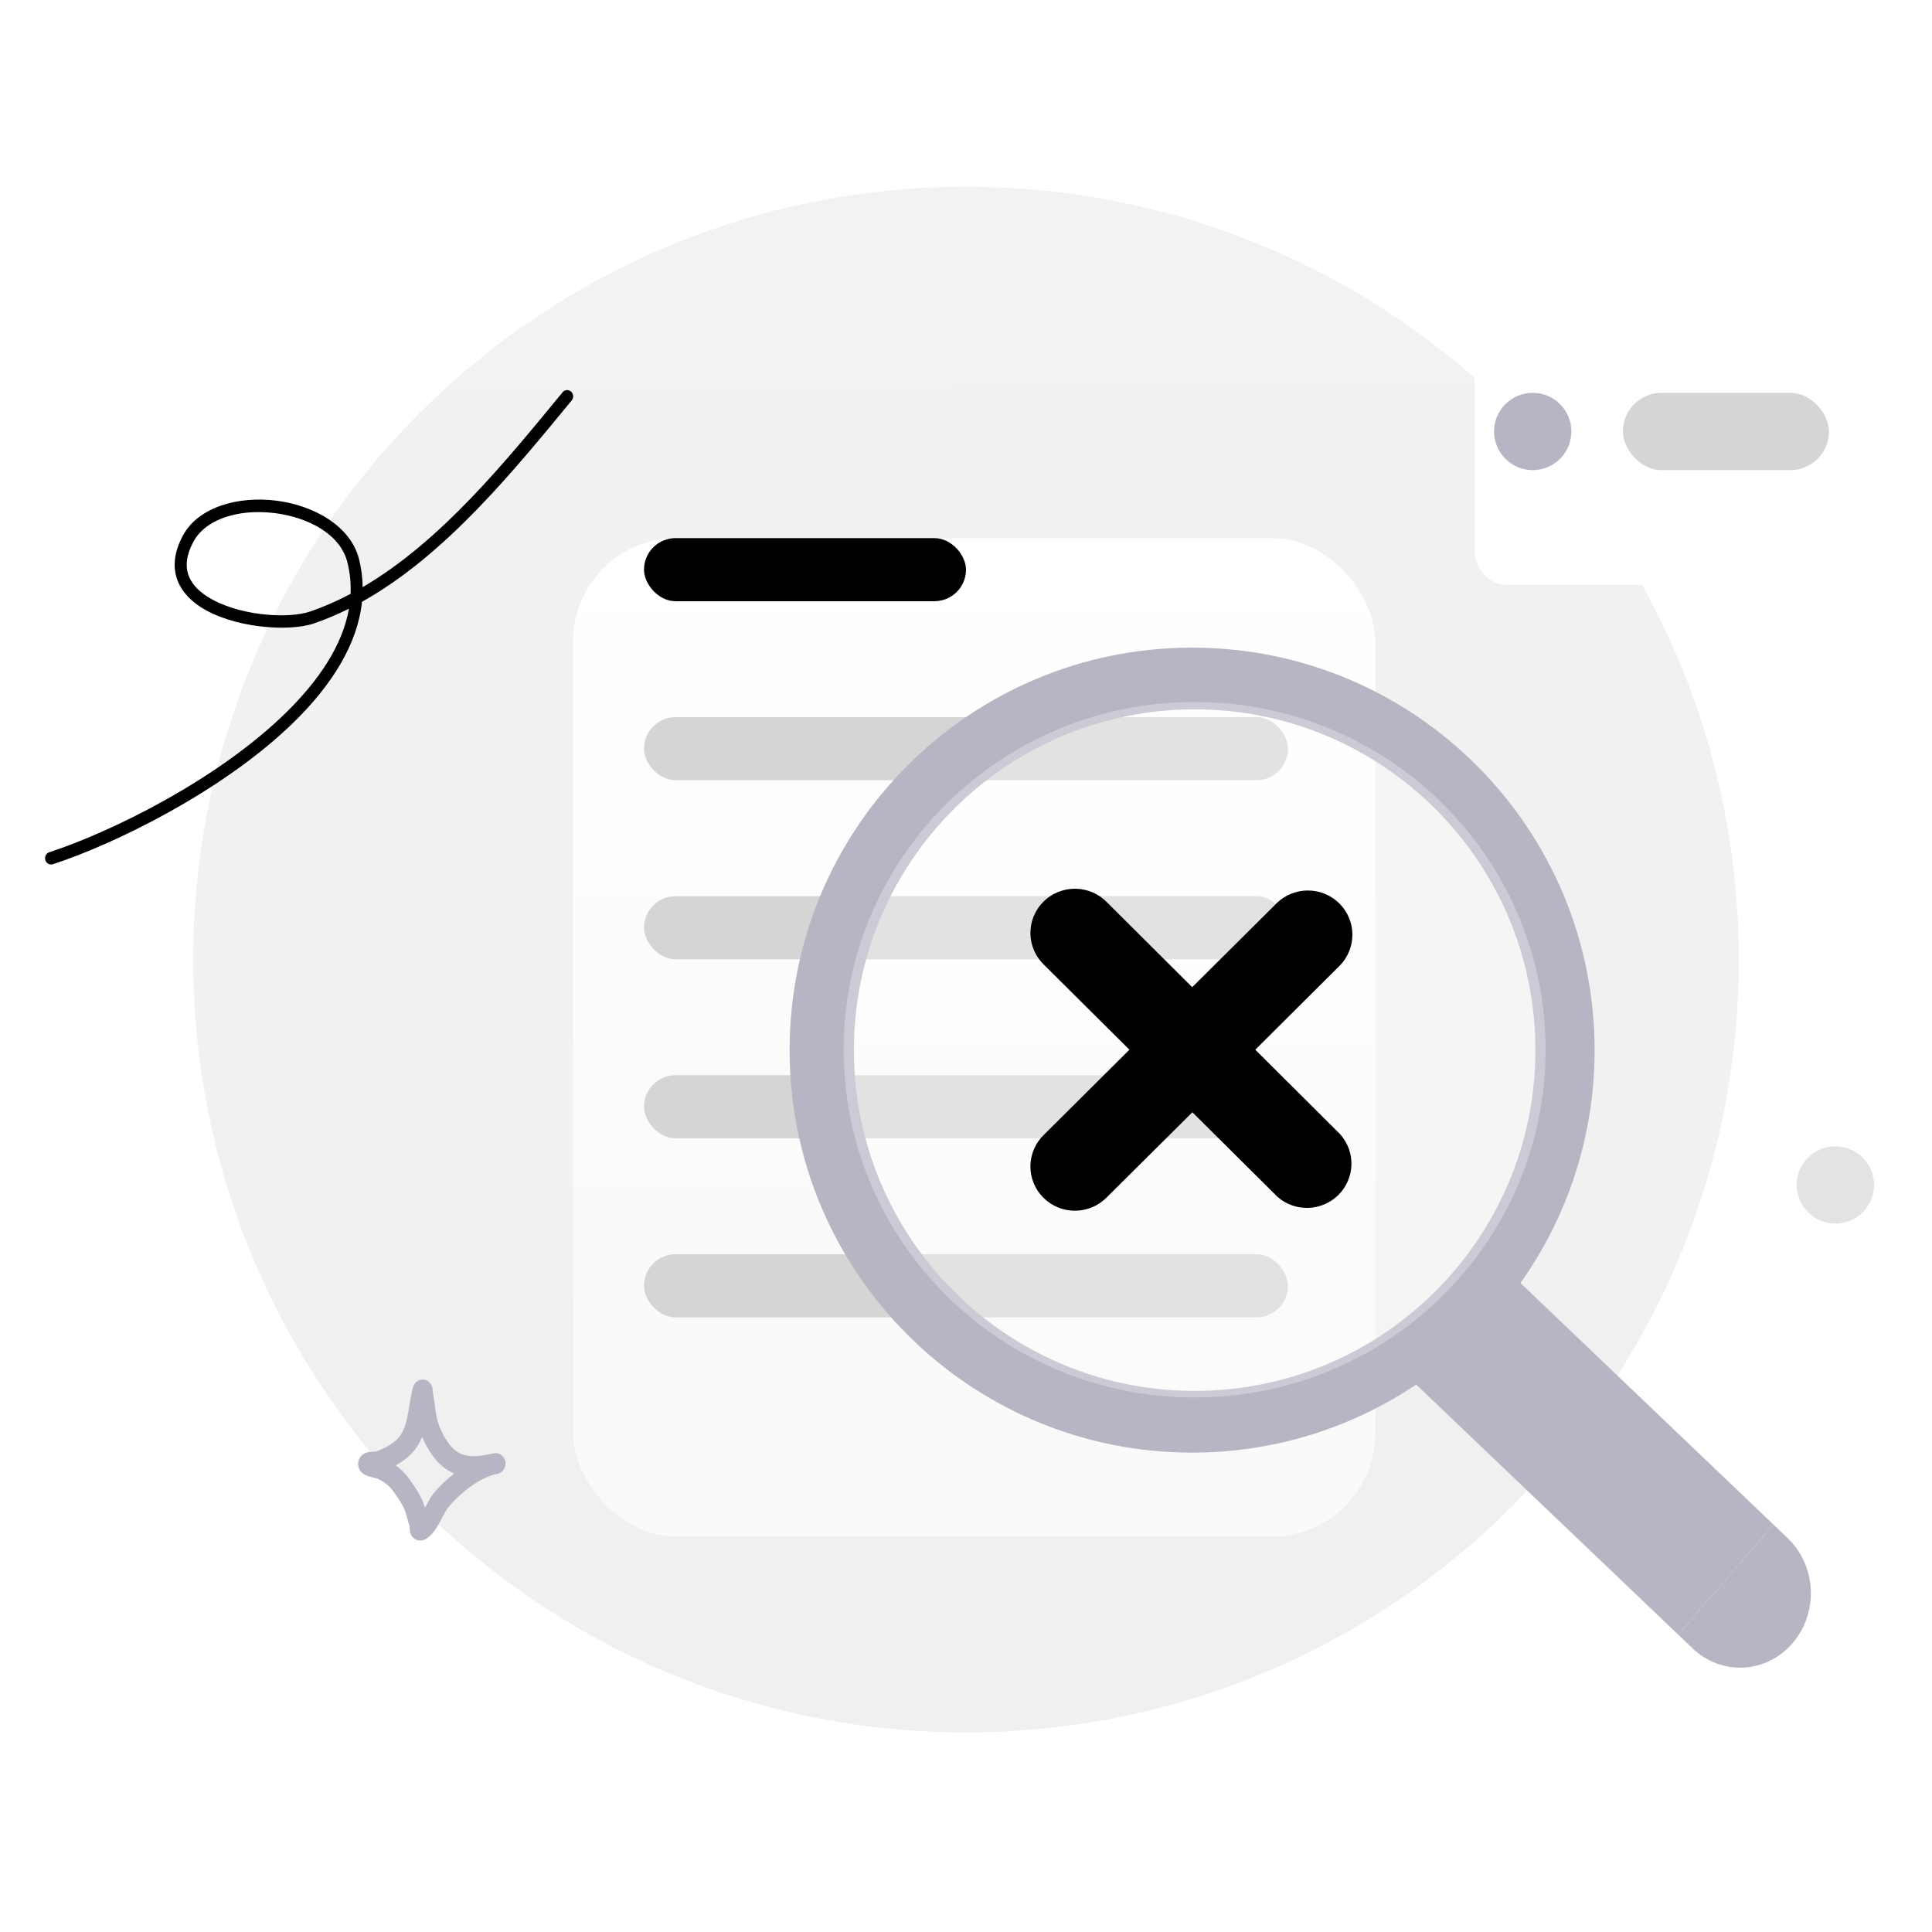 <svg width="300" height="300" viewBox="0 0 300 300" fill="none" xmlns="http://www.w3.org/2000/svg">
<g clip-path="url(#clip0_317_4248)">
<path d="M150 269C216.274 269 270 215.274 270 149C270 82.726 216.274 29 150 29C83.726 29 30 82.726 30 149C30 215.274 83.726 269 150 269Z" fill="url(#paint0_linear_317_4248)"/>
<g filter="url(#filter0_d_317_4248)">
<rect x="89" y="63.557" width="124.537" height="155.029" rx="16" fill="url(#paint1_linear_317_4248)"/>
</g>
<rect x="100" y="83.557" width="50" height="9.8" rx="4.9" fill="black"/>
<rect x="100" y="111.356" width="100" height="9.8" rx="4.9" fill="#D5D5D5"/>
<rect x="100" y="139.157" width="100" height="9.8" rx="4.9" fill="#D5D5D5"/>
<rect x="100" y="166.957" width="100" height="9.8" rx="4.9" fill="#D5D5D5"/>
<rect x="100" y="194.757" width="100" height="9.8" rx="4.9" fill="#D5D5D5"/>
<g filter="url(#filter1_d_317_4248)">
<path d="M288.15 46.424H228.069C225.27 46.424 223 48.812 223 51.759V81.478C223 84.424 225.27 86.813 228.069 86.813H288.15C290.949 86.813 293.219 84.424 293.219 81.478V51.759C293.219 48.812 290.949 46.424 288.15 46.424Z" fill="white"/>
</g>
<path d="M238 73C241.314 73 244 70.314 244 67C244 63.686 241.314 61 238 61C234.686 61 232 63.686 232 67C232 70.314 234.686 73 238 73Z" fill="#B5B5C3"/>
<rect x="252" y="61" width="32" height="12" rx="6" fill="#D5D5D5"/>
<path fill-rule="evenodd" clip-rule="evenodd" d="M185.109 225.563C197.989 225.563 209.959 221.667 219.905 214.99L260.604 253.841L275.364 236.716L236.091 199.226C243.345 189.018 247.609 176.539 247.609 163.063C247.609 128.546 219.627 100.563 185.109 100.563C150.592 100.563 122.609 128.546 122.609 163.063C122.609 197.581 150.592 225.563 185.109 225.563ZM238.418 163.064C238.418 192.287 214.728 215.977 185.505 215.977C156.282 215.977 132.592 192.287 132.592 163.064C132.592 133.84 156.282 110.15 185.505 110.15C214.728 110.15 238.418 133.84 238.418 163.064Z" fill="#B5B5C3"/>
<g filter="url(#filter2_b_317_4248)">
<path d="M185.5 217C215.6 217 240 192.823 240 163C240 133.177 215.6 109 185.5 109C155.4 109 131 133.177 131 163C131 192.823 155.4 217 185.5 217Z" fill="white" fill-opacity="0.3"/>
</g>
<path d="M194.923 163L208.112 149.862C209.348 148.562 210.025 146.835 209.999 145.047C209.974 143.259 209.248 141.552 207.976 140.287C206.704 139.023 204.986 138.301 203.187 138.276C201.388 138.251 199.65 138.923 198.342 140.151L185.124 153.289L171.935 140.151C171.3 139.484 170.537 138.95 169.691 138.58C168.845 138.211 167.933 138.014 167.009 138.001C166.085 137.988 165.168 138.159 164.312 138.504C163.456 138.85 162.678 139.362 162.024 140.012C161.371 140.661 160.855 141.434 160.508 142.285C160.16 143.136 159.988 144.048 160.001 144.967C160.014 145.885 160.212 146.791 160.584 147.632C160.955 148.473 161.493 149.231 162.165 149.862L175.376 163L162.165 176.138C161.493 176.769 160.955 177.527 160.584 178.368C160.212 179.209 160.014 180.115 160.001 181.033C159.988 181.952 160.16 182.863 160.508 183.715C160.855 184.566 161.371 185.339 162.024 185.988C162.678 186.637 163.456 187.15 164.312 187.496C165.168 187.841 166.085 188.012 167.009 187.999C167.933 187.986 168.845 187.789 169.691 187.42C170.537 187.05 171.3 186.516 171.935 185.849L185.153 172.711L198.372 185.849C199.692 187.004 201.405 187.616 203.164 187.559C204.922 187.503 206.592 186.782 207.834 185.544C209.076 184.305 209.796 182.643 209.848 180.896C209.9 179.148 209.279 177.446 208.112 176.138L194.923 163Z" fill="black"/>
<path d="M260.602 253.843L275.362 236.718L277.585 238.84C279.742 240.899 281.033 243.775 281.175 246.837C281.317 249.898 280.297 252.893 278.341 255.163C276.384 257.433 273.651 258.792 270.742 258.941C267.833 259.091 264.987 258.018 262.83 255.959L260.607 253.836L260.602 253.843Z" fill="#B5B5C3"/>
<path fill-rule="evenodd" clip-rule="evenodd" d="M56.314 91.172C56.296 89.746 56.117 88.308 55.759 86.859C54.504 81.777 48.906 78.515 42.948 77.748C36.993 76.98 30.799 78.726 28.412 83.147C27.047 85.674 26.859 87.853 27.417 89.689C27.972 91.516 29.29 93.031 31.079 94.211C36.068 97.498 44.803 98.169 48.789 96.795C50.632 96.158 52.433 95.391 54.186 94.513C53.184 100.259 49.448 105.703 44.462 110.608C33.626 121.269 16.812 129.36 7.655 132.335C7.163 132.495 6.889 133.041 7.042 133.554C7.196 134.068 7.718 134.356 8.21 134.196C17.549 131.162 34.691 122.899 45.74 112.026C51.449 106.411 55.516 100.09 56.211 93.444C69.116 86.242 79.713 73.177 88.774 62.182C89.111 61.776 89.066 61.159 88.675 60.807C88.284 60.458 87.696 60.502 87.359 60.911C78.668 71.456 68.581 84 56.314 91.172ZM54.438 92.217C54.509 90.614 54.358 88.986 53.951 87.344C52.866 82.945 47.878 80.344 42.72 79.68C39.559 79.274 36.308 79.609 33.758 80.799C32.155 81.546 30.834 82.63 30.039 84.106C28.994 86.041 28.768 87.695 29.196 89.099C29.625 90.513 30.689 91.649 32.075 92.561C36.621 95.558 44.575 96.195 48.203 94.944C50.342 94.206 52.419 93.286 54.438 92.217Z" fill="black"/>
<circle cx="285" cy="184" r="6" fill="#E3E3E3"/>
<path fill-rule="evenodd" clip-rule="evenodd" d="M58.384 225.395C59.455 224.993 60.582 224.459 61.451 223.687C62.483 222.769 62.902 221.587 63.184 220.343C63.546 218.745 63.691 217.042 64.129 215.441C64.292 214.847 64.605 214.622 64.739 214.522C65.078 214.27 65.421 214.203 65.743 214.228C66.125 214.257 66.65 214.409 66.995 215.084C67.045 215.18 67.109 215.327 67.152 215.529C67.183 215.676 67.203 216.138 67.237 216.328C67.32 216.797 67.389 217.266 67.454 217.738C67.672 219.307 67.797 220.64 68.483 222.081C69.414 224.038 70.347 225.236 71.612 225.766C72.835 226.279 74.298 226.183 76.167 225.781C76.345 225.735 76.521 225.696 76.695 225.665C77.519 225.513 78.307 226.082 78.469 226.946C78.63 227.81 78.107 228.651 77.29 228.841C77.12 228.88 76.952 228.918 76.785 228.952C74.26 229.61 71.336 231.958 69.637 234.015C69.114 234.649 68.347 236.421 67.565 237.552C66.987 238.386 66.339 238.936 65.794 239.13C65.429 239.261 65.121 239.241 64.867 239.175C64.498 239.079 64.192 238.869 63.957 238.534C63.829 238.35 63.71 238.105 63.653 237.792C63.626 237.641 63.623 237.257 63.624 237.084C63.464 236.507 63.269 235.943 63.127 235.361C62.788 233.972 62.123 233.092 61.333 231.93C60.593 230.843 59.8 230.16 58.636 229.615C58.485 229.576 57.263 229.261 56.832 229.08C56.202 228.815 55.901 228.372 55.792 228.133C55.607 227.727 55.588 227.373 55.625 227.078C55.68 226.642 55.865 226.269 56.195 225.968C56.4 225.781 56.705 225.599 57.114 225.51C57.429 225.441 58.267 225.4 58.384 225.395ZM65.55 223.13C65.607 223.263 65.667 223.397 65.731 223.531C67.095 226.398 68.62 227.998 70.474 228.775L70.536 228.8C69.296 229.769 68.173 230.852 67.315 231.89C66.962 232.317 66.494 233.205 65.989 234.116C65.53 232.545 64.779 231.435 63.835 230.046C63.114 228.986 62.358 228.188 61.43 227.538C62.15 227.148 62.838 226.692 63.437 226.16C64.433 225.273 65.093 224.246 65.55 223.13Z" fill="#B5B5C3"/>
</g>
<defs>
<filter id="filter0_d_317_4248" x="59" y="53.557" width="184.537" height="215.029" filterUnits="userSpaceOnUse" color-interpolation-filters="sRGB">
<feFlood flood-opacity="0" result="BackgroundImageFix"/>
<feColorMatrix in="SourceAlpha" type="matrix" values="0 0 0 0 0 0 0 0 0 0 0 0 0 0 0 0 0 0 127 0" result="hardAlpha"/>
<feOffset dy="20"/>
<feGaussianBlur stdDeviation="15"/>
<feComposite in2="hardAlpha" operator="out"/>
<feColorMatrix type="matrix" values="0 0 0 0 0.571 0 0 0 0 0.571 0 0 0 0 0.571 0 0 0 0.19 0"/>
<feBlend mode="normal" in2="BackgroundImageFix" result="effect1_dropShadow_317_4248"/>
<feBlend mode="normal" in="SourceGraphic" in2="effect1_dropShadow_317_4248" result="shape"/>
</filter>
<filter id="filter1_d_317_4248" x="216" y="37.424" width="96.219" height="66.389" filterUnits="userSpaceOnUse" color-interpolation-filters="sRGB">
<feFlood flood-opacity="0" result="BackgroundImageFix"/>
<feColorMatrix in="SourceAlpha" type="matrix" values="0 0 0 0 0 0 0 0 0 0 0 0 0 0 0 0 0 0 127 0" result="hardAlpha"/>
<feOffset dx="6" dy="4"/>
<feGaussianBlur stdDeviation="6.5"/>
<feComposite in2="hardAlpha" operator="out"/>
<feColorMatrix type="matrix" values="0 0 0 0 0.105 0 0 0 0 0.466 0 0 0 0 0.546 0 0 0 0.09 0"/>
<feBlend mode="normal" in2="BackgroundImageFix" result="effect1_dropShadow_317_4248"/>
<feBlend mode="normal" in="SourceGraphic" in2="effect1_dropShadow_317_4248" result="shape"/>
</filter>
<filter id="filter2_b_317_4248" x="123" y="101" width="125" height="124" filterUnits="userSpaceOnUse" color-interpolation-filters="sRGB">
<feFlood flood-opacity="0" result="BackgroundImageFix"/>
<feGaussianBlur in="BackgroundImageFix" stdDeviation="4"/>
<feComposite in2="SourceAlpha" operator="in" result="effect1_backgroundBlur_317_4248"/>
<feBlend mode="normal" in="SourceGraphic" in2="effect1_backgroundBlur_317_4248" result="shape"/>
</filter>
<linearGradient id="paint0_linear_317_4248" x1="149.075" y1="-10.075" x2="151.533" y2="411.347" gradientUnits="userSpaceOnUse">
<stop stop-color="#F2F2F2"/>
<stop offset="1" stop-color="#EFEFEF"/>
</linearGradient>
<linearGradient id="paint1_linear_317_4248" x1="151.269" y1="63.557" x2="151.269" y2="218.585" gradientUnits="userSpaceOnUse">
<stop stop-color="white"/>
<stop offset="0.719" stop-color="#FAFAFA"/>
</linearGradient>
<clipPath id="clip0_317_4248">
<rect width="300" height="300" fill="white"/>
</clipPath>
</defs>
</svg>
